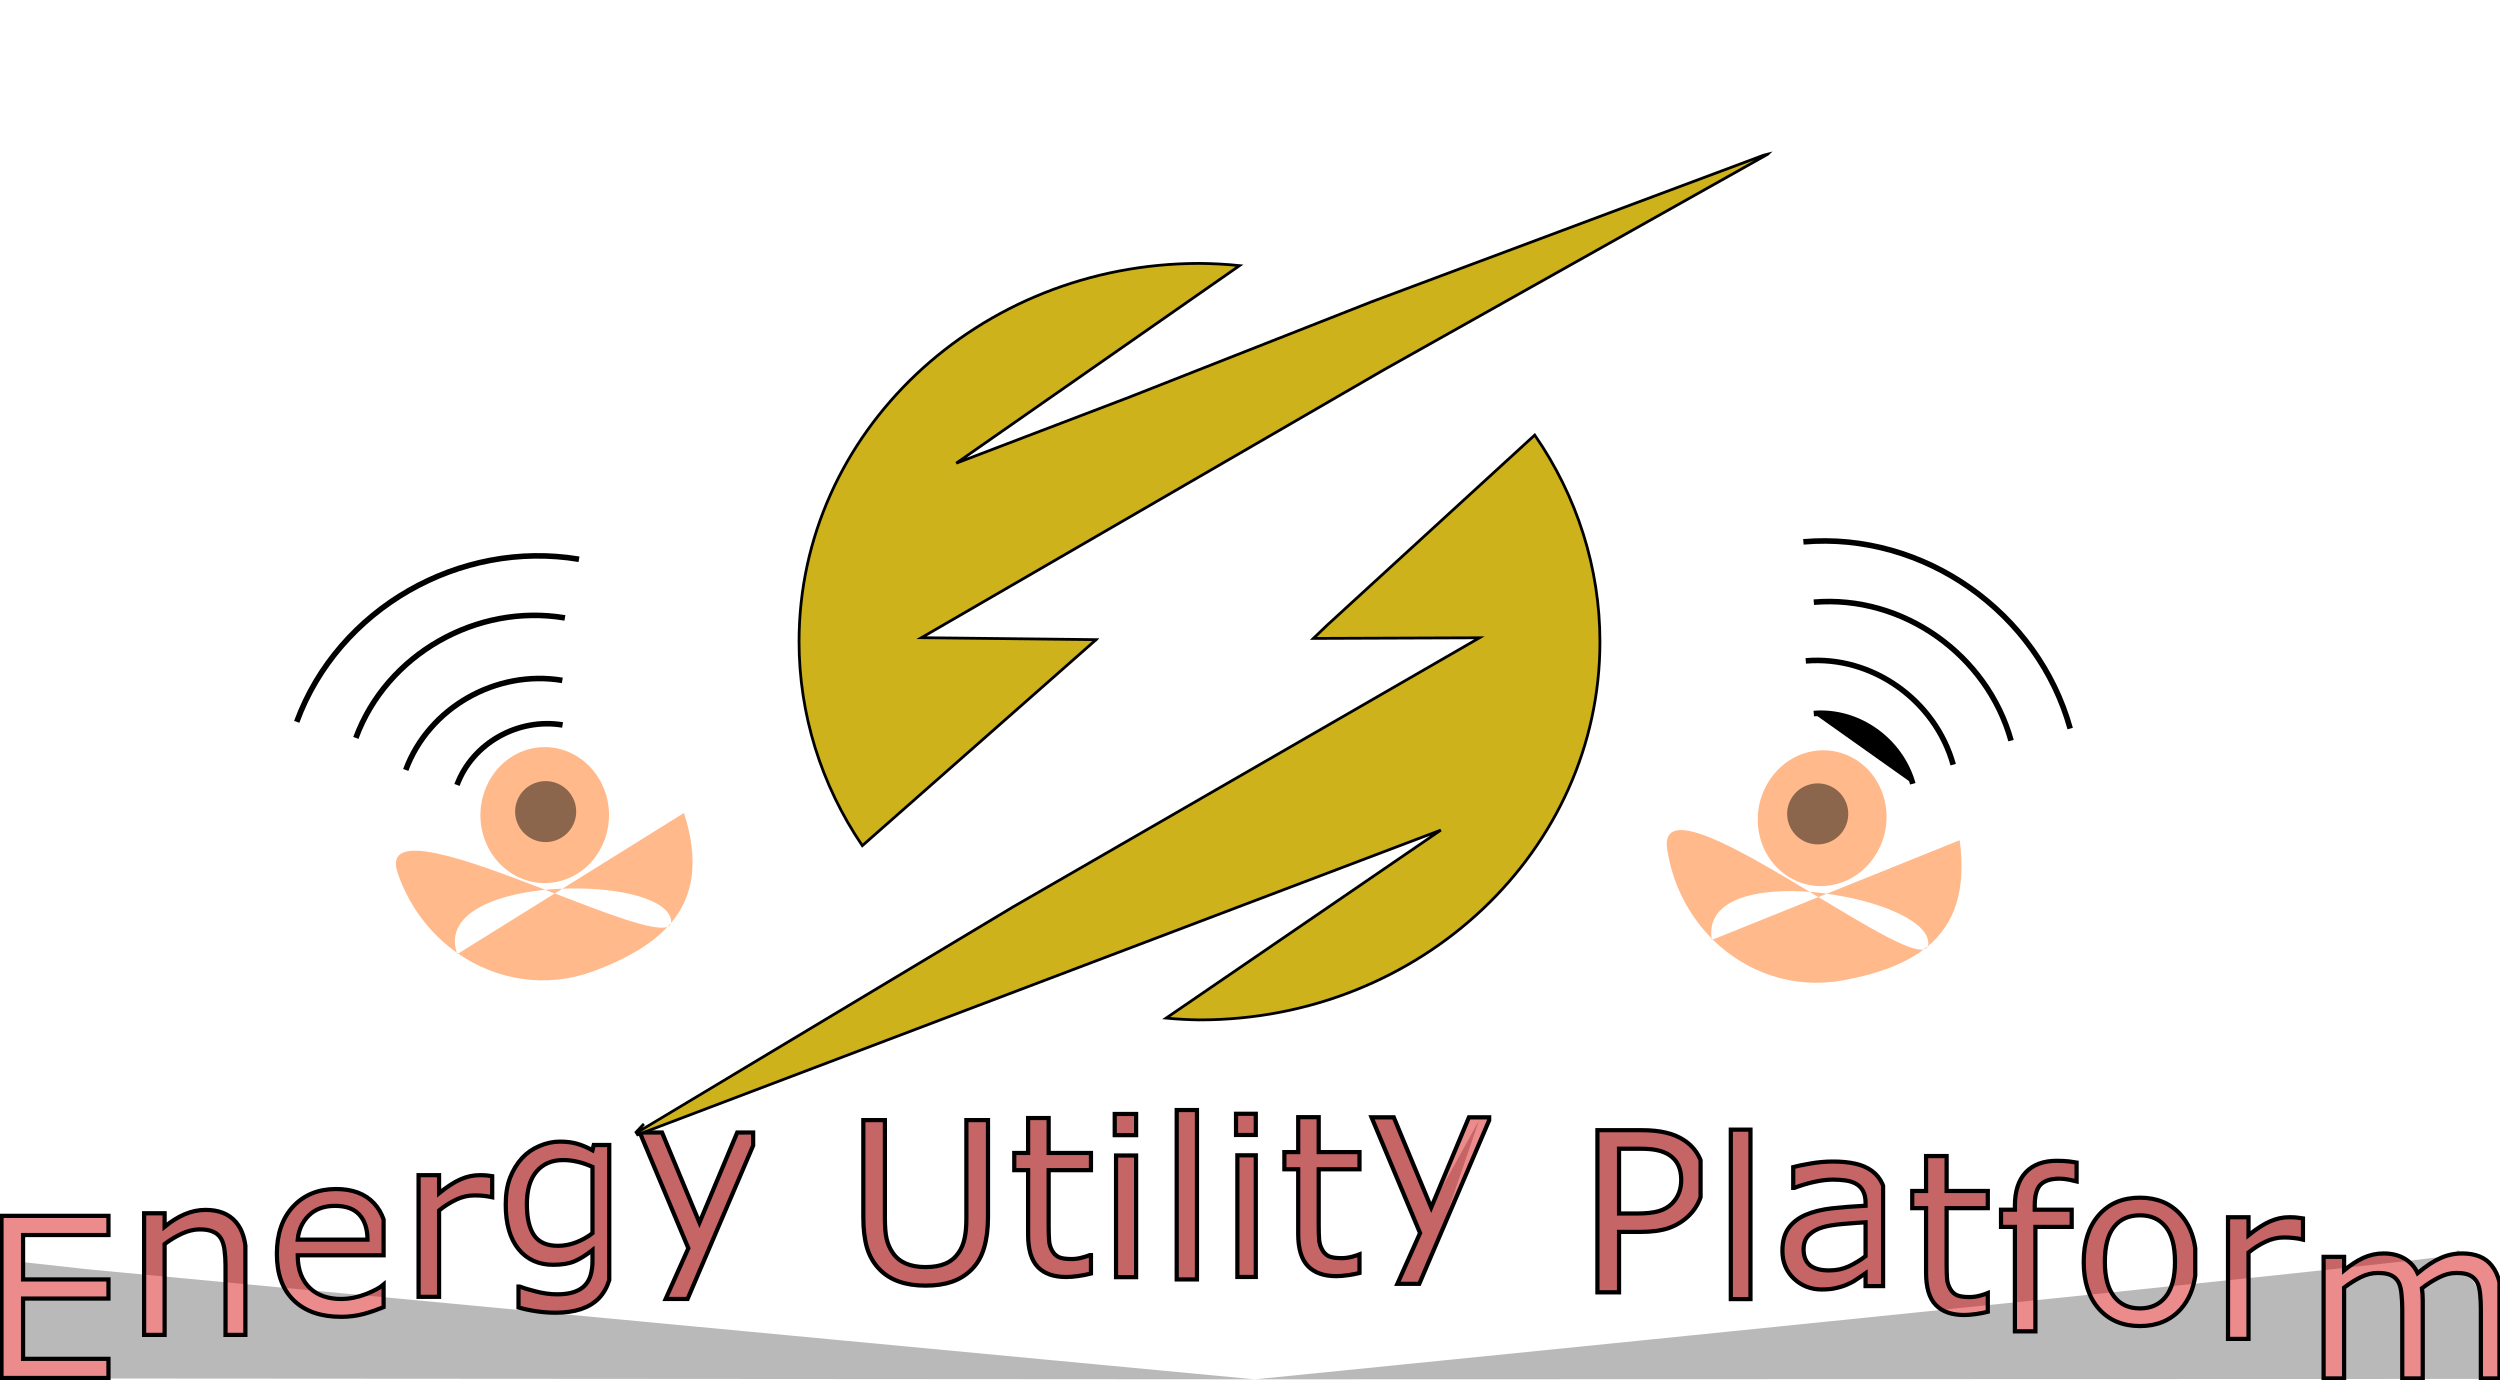 <svg xmlns="http://www.w3.org/2000/svg" xmlns:xlink="http://www.w3.org/1999/xlink" version="1.1" viewBox="101.68 23.35 199.68 110.24">
<g id="surface1">
<path style=" stroke:none;fill-rule:nonzero;fill:rgb(40%,40%,40%);fill-opacity:0.455;" d="M 195.633 112.043 L 195.633 125.578 L 197.25 125.578 L 197.25 112.043 Z M 200.371 112.34 L 200.371 114.035 L 201.949 114.035 L 201.949 112.34 Z M 190.684 112.355 L 190.684 114.051 L 192.391 114.051 L 192.391 112.355 Z M 205.336 112.609 L 205.336 115.402 L 204.23 115.402 L 204.23 116.777 L 205.336 116.777 L 205.336 121.945 C 205.336 123.121 205.594 123.977 206.113 124.512 C 206.629 125.043 207.383 125.312 208.375 125.312 C 208.66 125.312 208.984 125.285 209.344 125.234 C 209.664 125.188 209.957 125.129 210.23 125.062 L 210.23 123.574 C 210.102 123.625 209.914 123.688 209.641 123.762 C 209.348 123.836 209.07 123.875 208.805 123.875 C 208.344 123.875 208 123.824 207.773 123.719 C 207.555 123.609 207.379 123.438 207.254 123.207 C 207.113 122.957 207.031 122.691 207.008 122.406 C 206.984 122.117 206.973 121.715 206.973 121.203 L 206.973 116.777 L 210.23 116.777 L 210.23 115.402 L 206.973 115.402 L 206.973 112.609 Z M 211.191 112.625 L 215.066 121.871 L 213.254 125.926 L 215.004 125.926 L 216.137 123.562 L 219.816 112.832 L 215.957 119.828 L 212.969 112.625 Z M 183.766 112.68 L 183.766 115.473 L 182.66 115.473 L 182.66 116.848 L 183.766 116.848 L 183.766 122.016 C 183.766 123.191 184.027 124.047 184.543 124.582 C 185.059 125.117 185.816 125.383 186.809 125.383 C 187.094 125.383 187.414 125.355 187.773 125.305 C 188.141 125.25 188.477 125.184 188.785 125.105 L 188.785 123.633 L 188.699 123.633 C 188.57 123.688 188.359 123.754 188.07 123.832 C 187.781 123.91 187.5 123.945 187.234 123.945 C 186.777 123.945 186.434 123.895 186.207 123.789 C 185.984 123.68 185.812 123.508 185.684 123.277 C 185.543 123.027 185.465 122.762 185.441 122.477 C 185.418 122.188 185.406 121.785 185.406 121.277 L 185.406 116.848 L 188.785 116.848 L 188.785 115.473 L 185.406 115.473 L 185.406 112.68 Z M 172.5 116.625 L 172.348 113.117 C 172.324 112.566 171.285 112.957 170.605 112.844 C 170.633 115.434 170.402 123.301 171.184 123.793 C 172.906 126.496 174.508 125.812 175.113 126.027 C 177.836 126.246 176.93 125.703 177.742 125.703 C 178.539 125.703 178.641 125 179.238 124.797 C 179.836 124.594 179.438 124.453 179.883 124.016 C 180.355 123.551 180.043 123.754 180.246 123.059 C 180.457 122.355 180.562 121.535 180.562 120.598 L 180.562 112.844 L 178.836 112.844 L 178.836 120.727 C 178.836 121.359 178.785 121.891 178.688 122.32 C 178.594 122.742 178.434 123.121 178.207 123.449 C 177.949 123.832 177.23 124.242 176.793 124.434 C 176.359 124.621 176.199 124.59 175.578 124.59 C 174.961 124.59 174.434 124.492 173.992 124.301 C 173.559 124.109 172.859 123.305 172.602 122.926 C 172.375 122.598 172.551 119.551 172.453 119.145 C 172.359 118.738 172.465 119.848 172.453 119.145 L 172.328 112.844 Z M 239.883 113.609 L 239.883 127.148 L 241.453 127.148 L 241.453 113.609 Z M 229.23 113.652 L 229.23 126.605 L 230.957 126.605 L 230.957 121.777 L 232.68 121.777 C 233.609 121.777 234.379 121.668 234.988 121.449 C 235.598 121.223 236.129 120.887 236.574 120.438 C 236.934 120.078 237.215 119.656 237.41 119.168 C 237.434 119.113 237.449 119.059 237.469 119 L 237.469 116.059 C 237.422 115.93 237.367 115.809 237.305 115.699 C 237.039 115.203 236.66 114.793 236.164 114.461 C 235.746 114.184 235.266 113.98 234.727 113.855 C 234.188 113.719 233.527 113.652 232.75 113.652 Z M 152.754 113.836 L 156.633 123.082 L 154.82 127.137 L 156.57 127.137 L 161.809 114.875 L 161.809 113.836 L 160.535 113.836 L 157.52 121.039 L 154.531 113.836 Z M 146.352 114.566 C 145.82 114.566 145.281 114.684 144.742 114.914 C 144.203 115.141 143.742 115.461 143.363 115.871 C 142.957 116.312 142.637 116.836 142.398 117.445 C 142.164 118.051 142.051 118.77 142.051 119.605 C 142.051 121.129 142.391 122.312 143.07 123.152 C 143.754 123.988 144.676 124.406 145.84 124.406 C 146.535 124.406 147.109 124.309 147.555 124.121 C 148.008 123.922 148.48 123.625 148.977 123.23 L 148.977 124.121 C 148.977 124.512 148.93 124.871 148.844 125.188 C 148.758 125.508 148.613 125.781 148.41 126.008 C 148.207 126.246 147.922 126.43 147.555 126.562 C 147.188 126.695 146.727 126.766 146.168 126.766 C 145.59 126.766 145.008 126.684 144.426 126.527 C 143.848 126.379 143.422 126.25 143.156 126.145 L 143.07 126.145 L 143.07 127.816 C 143.547 127.949 144.027 128.051 144.516 128.121 C 145.008 128.195 145.512 128.234 146.031 128.234 C 147.586 128.234 148.738 127.848 149.488 127.078 C 149.855 126.699 150.133 126.215 150.316 125.629 L 150.316 114.836 L 149.078 114.836 L 148.977 115.254 C 148.551 115.023 148.148 114.852 147.766 114.742 C 147.387 114.625 146.918 114.566 146.352 114.566 Z M 230.957 115.133 L 232.664 115.133 C 233.211 115.133 233.66 115.172 234.012 115.254 C 234.375 115.328 234.691 115.457 234.973 115.637 C 235.289 115.848 235.527 116.117 235.688 116.445 C 235.844 116.777 235.922 117.164 235.922 117.613 C 235.922 117.996 235.863 118.34 235.746 118.648 C 235.637 118.953 235.445 119.246 235.172 119.527 C 234.898 119.797 234.543 120 234.109 120.125 C 233.672 120.246 233.105 120.309 232.41 120.309 L 230.957 120.309 Z M 200.477 115.66 L 200.477 125.379 L 201.949 125.379 L 201.949 115.66 Z M 190.789 115.676 L 190.789 125.395 L 192.391 125.395 L 192.391 115.676 Z M 255.477 115.719 L 255.477 118.508 L 254.371 118.508 L 254.371 119.883 L 255.477 119.883 L 255.477 125.051 C 255.477 126.23 255.734 127.086 256.254 127.617 C 256.77 128.152 257.523 128.418 258.52 128.418 C 258.801 128.418 259.125 128.391 259.484 128.34 C 259.816 128.293 260.121 128.23 260.406 128.16 L 260.406 126.668 C 260.281 126.723 260.07 126.789 259.781 126.871 C 259.492 126.945 259.211 126.984 258.945 126.984 C 258.484 126.984 258.145 126.93 257.918 126.828 C 257.695 126.715 257.523 126.547 257.395 126.312 C 257.254 126.062 257.172 125.797 257.148 125.512 C 257.129 125.223 257.117 124.824 257.117 124.312 L 257.117 119.883 L 260.406 119.883 L 260.406 118.508 L 257.117 118.508 L 257.117 115.719 Z M 146.641 116.039 C 147.012 116.039 147.383 116.082 147.754 116.168 C 148.133 116.25 148.539 116.387 148.977 116.586 L 148.977 121.883 C 148.574 122.191 148.133 122.438 147.652 122.621 C 147.176 122.801 146.699 122.891 146.223 122.891 C 145.332 122.891 144.699 122.609 144.312 122.047 C 143.93 121.484 143.738 120.66 143.738 119.57 C 143.738 118.422 143.996 117.547 144.516 116.941 C 145.031 116.34 145.738 116.039 146.641 116.039 Z M 265.922 116.098 C 264.836 116.098 264.008 116.41 263.43 117.027 C 262.855 117.645 262.57 118.527 262.57 119.684 L 262.57 120.004 L 261.461 120.004 L 261.461 121.379 L 262.57 121.379 L 262.57 129.723 L 264.207 129.723 L 264.207 121.379 L 267.105 121.379 L 267.105 120.004 L 264.152 120.004 L 264.152 119.672 C 264.152 118.863 264.312 118.301 264.625 117.996 C 264.945 117.68 265.453 117.523 266.156 117.523 C 266.379 117.523 266.633 117.555 266.926 117.613 C 267.16 117.656 267.332 117.695 267.496 117.738 L 267.496 116.238 C 267.309 116.207 267.121 116.176 266.906 116.148 C 266.617 116.117 266.289 116.098 265.922 116.098 Z M 248.039 116.156 C 247.453 116.156 246.855 116.207 246.254 116.312 C 245.648 116.418 245.188 116.512 244.867 116.598 L 244.867 118.262 L 244.953 118.262 C 245.52 118.047 246.062 117.883 246.594 117.773 C 247.121 117.656 247.602 117.602 248.031 117.602 C 248.383 117.602 248.723 117.621 249.051 117.668 C 249.375 117.715 249.652 117.805 249.887 117.938 C 250.129 118.078 250.316 118.27 250.441 118.512 C 250.574 118.758 250.645 119.062 250.645 119.434 L 250.645 119.688 C 249.691 119.734 248.801 119.805 247.969 119.895 C 247.137 119.988 246.426 120.168 245.836 120.426 C 245.246 120.688 244.797 121.047 244.477 121.504 C 244.16 121.957 244.004 122.551 244.004 123.289 C 244.004 124.188 244.309 124.926 244.918 125.508 C 245.531 126.086 246.273 126.379 247.148 126.379 C 247.625 126.379 248.043 126.332 248.395 126.238 C 248.75 126.152 249.062 126.043 249.336 125.906 C 249.57 125.805 249.809 125.664 250.051 125.488 C 250.301 125.309 250.496 125.172 250.645 125.074 L 250.645 126.109 L 252.043 126.109 L 252.043 118.098 C 252.023 118.047 252.008 117.988 251.984 117.938 C 251.793 117.516 251.516 117.172 251.148 116.902 C 250.777 116.633 250.336 116.441 249.824 116.328 C 249.32 116.215 248.723 116.156 248.039 116.156 Z M 135.09 117.246 L 135.09 126.965 L 136.727 126.965 L 136.727 120.066 C 137.164 119.711 137.617 119.426 138.086 119.203 C 138.555 118.977 139.043 118.863 139.551 118.863 C 139.863 118.863 140.133 118.879 140.359 118.906 C 140.559 118.93 140.762 118.965 140.969 119.008 L 140.969 117.324 C 140.828 117.305 140.672 117.281 140.586 117.273 C 140.457 117.254 140.254 117.246 139.969 117.246 C 139.449 117.246 138.941 117.355 138.441 117.578 C 137.949 117.793 137.379 118.16 136.727 118.684 L 136.727 117.246 Z M 128.504 118.352 C 127.086 118.352 125.941 118.816 125.07 119.75 C 124.207 120.684 123.773 121.945 123.773 123.535 C 123.773 125.141 124.227 126.383 125.133 127.258 C 126.039 128.129 127.297 128.562 128.914 128.562 C 129.547 128.562 130.148 128.484 130.727 128.328 C 131.258 128.184 131.781 128 132.297 127.789 L 132.297 125.984 C 132.008 126.234 131.543 126.484 130.891 126.746 C 130.223 127.004 129.559 127.137 128.895 127.137 C 128.395 127.137 127.938 127.066 127.52 126.926 C 127.105 126.789 126.75 126.578 126.449 126.301 C 126.133 126.016 125.887 125.656 125.707 125.215 C 125.527 124.766 125.438 124.246 125.438 123.648 L 132.297 123.648 L 132.297 120.777 C 132.117 120.281 131.867 119.855 131.535 119.496 C 130.828 118.734 129.816 118.352 128.504 118.352 Z M 272.559 119.043 C 271.184 119.043 270.09 119.504 269.277 120.426 C 268.469 121.344 268.066 122.594 268.066 124.176 C 268.066 125.758 268.469 127.008 269.277 127.926 C 270.09 128.84 271.184 129.301 272.559 129.301 C 273.926 129.301 275.016 128.84 275.828 127.926 C 276.441 127.23 276.824 126.344 276.973 125.266 L 276.973 123.086 C 276.824 122.008 276.441 121.121 275.828 120.426 C 275.016 119.504 273.926 119.043 272.559 119.043 Z M 128.418 119.699 C 129.289 119.699 129.934 119.934 130.359 120.402 C 130.789 120.871 131.008 121.535 131.012 122.395 L 125.438 122.395 C 125.508 121.629 125.801 120.988 126.316 120.473 C 126.84 119.957 127.539 119.699 128.418 119.699 Z M 118.078 120.02 C 117.5 120.02 116.941 120.141 116.395 120.375 C 115.848 120.613 115.32 120.945 114.809 121.367 L 114.809 120.289 L 113.172 120.289 L 113.172 130.008 L 114.809 130.008 L 114.809 122.75 C 115.258 122.41 115.723 122.129 116.211 121.906 C 116.699 121.688 117.168 121.578 117.613 121.578 C 118.051 121.578 118.406 121.637 118.676 121.762 C 118.949 121.875 119.16 122.055 119.305 122.301 C 119.445 122.52 119.539 122.828 119.594 123.223 C 119.645 123.609 119.672 124.027 119.672 124.473 L 119.672 130.008 L 121.258 130.008 L 121.258 122.879 C 121.156 122.082 120.898 121.445 120.48 120.969 C 119.93 120.336 119.129 120.02 118.078 120.02 Z M 272.559 120.453 C 273.438 120.453 274.121 120.758 274.617 121.375 C 275.109 121.984 275.355 122.918 275.355 124.176 C 275.355 125.406 275.105 126.332 274.605 126.961 C 274.113 127.578 273.43 127.891 272.559 127.891 C 271.676 127.891 270.988 127.578 270.496 126.949 C 270.004 126.32 269.754 125.395 269.754 124.176 C 269.754 122.918 270 121.984 270.488 121.375 C 270.98 120.758 271.672 120.453 272.559 120.453 Z M 201.906 133.52 L 101.781 133.449 L 110.324 133.449 L 110.324 131.918 L 103.504 131.918 L 103.504 127.105 L 110.324 127.105 L 110.324 125.574 L 103.504 125.574 L 103.504 122.027 L 103.41 124.145 L 108.828 124.742 Z M 279.59 120.605 L 279.59 130.324 L 281.227 130.324 L 281.227 123.426 C 281.664 123.07 282.117 122.785 282.586 122.562 C 283.059 122.336 283.547 122.223 284.051 122.223 C 284.363 122.223 284.633 122.238 284.859 122.27 C 285.094 122.293 285.332 122.332 285.574 122.391 L 285.574 120.699 C 285.375 120.668 285.195 120.641 285.086 120.633 C 284.961 120.613 284.754 120.605 284.469 120.605 C 283.953 120.605 283.445 120.715 282.945 120.938 C 282.449 121.152 281.879 121.52 281.227 122.043 L 281.227 120.605 Z M 250.645 121.012 L 250.645 123.715 C 250.238 124.027 249.797 124.297 249.32 124.523 C 248.844 124.746 248.316 124.855 247.742 124.855 C 247.051 124.855 246.535 124.715 246.199 124.438 C 245.863 124.152 245.695 123.734 245.695 123.176 C 245.695 122.684 245.84 122.297 246.129 122.02 C 246.422 121.734 246.801 121.527 247.273 121.395 C 247.668 121.281 248.199 121.199 248.875 121.141 C 249.555 121.082 250.145 121.039 250.645 121.012 Z M 292.012 123.5 C 291.438 123.5 290.895 123.621 290.383 123.855 C 289.879 124.094 289.371 124.426 288.859 124.848 L 288.859 123.77 L 287.223 123.77 L 287.223 133.488 L 288.859 133.488 L 288.859 126.23 C 289.305 125.891 289.754 125.609 290.199 125.387 C 290.652 125.168 291.102 125.059 291.551 125.059 C 292.02 125.059 292.383 125.121 292.629 125.25 C 292.879 125.371 293.07 125.555 293.207 125.805 C 293.328 126.039 293.406 126.348 293.441 126.738 C 293.48 127.121 293.504 127.527 293.504 127.953 L 293.504 133.488 L 295.141 133.488 L 295.141 127.266 C 295.141 127.094 295.133 126.918 295.121 126.746 C 295.109 126.566 295.098 126.41 295.078 126.277 C 295.539 125.922 295.996 125.633 296.457 125.406 C 296.914 125.172 297.371 125.059 297.832 125.059 C 298.301 125.059 298.355 125.035 298.605 125.164 C 298.855 125.289 298.863 125.066 298.996 125.312 C 299.117 125.547 299.688 126.355 299.723 126.746 C 299.762 127.133 299.781 127.539 299.781 127.953 L 299.781 133.488 L 301.266 133.488 L 201.906 133.52 C 202.367 133.473 298.578 123.859 298.293 123.5 C 297.789 122.852 298.074 123.445 297.574 123.586 C 296.977 123.758 297.09 123.625 296.543 123.875 C 295.996 124.117 295.391 124.52 294.73 125.074 C 294.504 124.582 294.16 124.195 293.695 123.918 C 293.234 123.641 292.676 123.5 292.012 123.5 Z M 292.012 123.5 "/>
<path style="fill-rule:nonzero;fill:rgb(83.137%,0%,0%);fill-opacity:0.455;stroke-width:0.2;stroke-linecap:square;stroke-linejoin:miter;stroke:rgb(0%,0%,0%);stroke-opacity:1;stroke-miterlimit:4;" d="M 116.053 66.551 L 116.053 74.591 L 117.013 74.591 L 117.013 66.551 Z M 118.864 66.728 L 118.864 67.735 L 119.8 67.735 L 119.8 66.728 Z M 113.117 66.737 L 113.117 67.744 L 114.13 67.744 L 114.13 66.737 Z M 121.809 66.888 L 121.809 68.547 L 121.154 68.547 L 121.154 69.364 L 121.809 69.364 L 121.809 72.434 C 121.809 73.132 121.962 73.64 122.271 73.958 C 122.576 74.274 123.024 74.434 123.612 74.434 C 123.781 74.434 123.974 74.417 124.187 74.387 C 124.377 74.359 124.551 74.325 124.713 74.285 L 124.713 73.401 C 124.637 73.431 124.525 73.468 124.363 73.513 C 124.189 73.557 124.025 73.58 123.867 73.58 C 123.594 73.58 123.39 73.55 123.255 73.487 C 123.126 73.422 123.021 73.32 122.947 73.183 C 122.864 73.035 122.815 72.877 122.801 72.707 C 122.787 72.536 122.78 72.297 122.78 71.993 L 122.78 69.364 L 124.713 69.364 L 124.713 68.547 L 122.78 68.547 L 122.78 66.888 Z M 125.283 66.897 L 127.582 72.389 L 126.507 74.798 L 127.545 74.798 L 130.856 67.036 L 130.856 66.897 L 129.897 66.897 L 128.11 71.176 L 126.337 66.897 Z M 109.014 66.93 L 109.014 68.589 L 108.358 68.589 L 108.358 69.405 L 109.014 69.405 L 109.014 72.475 C 109.014 73.174 109.169 73.682 109.475 74 C 109.781 74.318 110.23 74.475 110.819 74.475 C 110.988 74.475 111.178 74.459 111.391 74.429 C 111.609 74.397 111.808 74.357 111.991 74.311 L 111.991 73.436 L 111.94 73.436 C 111.864 73.468 111.739 73.508 111.567 73.554 C 111.396 73.601 111.229 73.622 111.071 73.622 C 110.8 73.622 110.596 73.591 110.462 73.529 C 110.33 73.464 110.228 73.362 110.151 73.225 C 110.068 73.076 110.022 72.919 110.008 72.749 C 109.994 72.577 109.987 72.338 109.987 72.037 L 109.987 69.405 L 111.991 69.405 L 111.991 68.589 L 109.987 68.589 L 109.987 66.93 Z M 101.207 67.027 L 101.207 71.633 C 101.207 72.215 101.267 72.705 101.387 73.104 C 101.51 73.506 101.712 73.847 101.992 74.127 C 102.235 74.376 102.537 74.564 102.896 74.691 C 103.255 74.819 103.675 74.884 104.157 74.884 C 104.629 74.884 105.042 74.824 105.396 74.703 C 105.753 74.582 106.061 74.39 106.328 74.127 C 106.606 73.854 106.805 73.508 106.926 73.095 C 107.051 72.677 107.113 72.19 107.113 71.633 L 107.113 67.027 L 106.089 67.027 L 106.089 71.71 C 106.089 72.085 106.061 72.401 106.001 72.656 C 105.948 72.907 105.853 73.132 105.718 73.327 C 105.563 73.554 105.357 73.726 105.097 73.84 C 104.84 73.949 104.525 74.004 104.157 74.004 C 103.793 74.004 103.478 73.946 103.216 73.833 C 102.958 73.719 102.752 73.552 102.602 73.327 C 102.467 73.132 102.37 72.912 102.312 72.67 C 102.256 72.429 102.229 72.102 102.229 71.684 L 102.229 67.027 Z M 142.303 67.482 L 142.303 75.524 L 143.235 75.524 L 143.235 67.482 Z M 135.984 67.507 L 135.984 75.202 L 137.008 75.202 L 137.008 72.334 L 138.03 72.334 C 138.582 72.334 139.038 72.269 139.4 72.139 C 139.761 72.004 140.076 71.805 140.341 71.538 C 140.554 71.324 140.721 71.074 140.837 70.784 C 140.85 70.751 140.86 70.719 140.871 70.684 L 140.871 68.937 C 140.843 68.86 140.811 68.788 140.774 68.723 C 140.616 68.429 140.392 68.185 140.097 67.988 C 139.849 67.823 139.564 67.702 139.245 67.628 C 138.925 67.547 138.533 67.507 138.072 67.507 Z M 90.617 67.616 L 92.918 73.109 L 91.843 75.517 L 92.881 75.517 L 95.988 68.234 L 95.988 67.616 L 95.233 67.616 L 93.444 71.895 L 91.671 67.616 Z M 86.819 68.05 C 86.504 68.05 86.184 68.12 85.864 68.257 C 85.544 68.391 85.271 68.582 85.046 68.825 C 84.805 69.088 84.615 69.399 84.474 69.76 C 84.335 70.12 84.267 70.547 84.267 71.044 C 84.267 71.949 84.469 72.652 84.872 73.151 C 85.278 73.647 85.825 73.895 86.515 73.895 C 86.928 73.895 87.268 73.84 87.532 73.726 C 87.801 73.608 88.082 73.431 88.376 73.197 L 88.376 73.726 C 88.376 73.958 88.348 74.172 88.297 74.359 C 88.246 74.55 88.16 74.712 88.04 74.847 C 87.919 74.988 87.75 75.097 87.532 75.176 C 87.315 75.255 87.041 75.297 86.71 75.297 C 86.367 75.297 86.022 75.248 85.676 75.155 C 85.333 75.067 85.081 74.991 84.923 74.928 L 84.872 74.928 L 84.872 75.921 C 85.155 76 85.44 76.06 85.73 76.102 C 86.022 76.146 86.321 76.169 86.629 76.169 C 87.551 76.169 88.235 75.94 88.679 75.483 C 88.897 75.257 89.062 74.97 89.171 74.622 L 89.171 68.21 L 88.436 68.21 L 88.376 68.459 C 88.123 68.322 87.885 68.22 87.658 68.155 C 87.433 68.085 87.155 68.05 86.819 68.05 Z M 137.008 68.387 L 138.021 68.387 C 138.345 68.387 138.612 68.41 138.821 68.459 C 139.036 68.503 139.224 68.579 139.391 68.686 C 139.578 68.811 139.72 68.972 139.815 69.166 C 139.907 69.364 139.954 69.593 139.954 69.86 C 139.954 70.088 139.919 70.292 139.849 70.475 C 139.784 70.656 139.671 70.83 139.509 70.997 C 139.347 71.157 139.136 71.278 138.878 71.352 C 138.619 71.424 138.283 71.461 137.87 71.461 L 137.008 71.461 Z M 118.927 68.7 L 118.927 74.473 L 119.8 74.473 L 119.8 68.7 Z M 113.18 68.709 L 113.18 74.482 L 114.13 74.482 L 114.13 68.709 Z M 151.554 68.735 L 151.554 70.392 L 150.898 70.392 L 150.898 71.208 L 151.554 71.208 L 151.554 74.278 C 151.554 74.979 151.707 75.487 152.015 75.803 C 152.321 76.121 152.768 76.278 153.359 76.278 C 153.526 76.278 153.718 76.262 153.931 76.232 C 154.128 76.204 154.309 76.167 154.478 76.125 L 154.478 75.239 C 154.404 75.271 154.279 75.311 154.108 75.36 C 153.936 75.404 153.769 75.427 153.612 75.427 C 153.338 75.427 153.137 75.394 153.002 75.334 C 152.87 75.267 152.768 75.167 152.692 75.028 C 152.608 74.879 152.56 74.721 152.546 74.552 C 152.534 74.38 152.527 74.144 152.527 73.84 L 152.527 71.208 L 154.478 71.208 L 154.478 70.392 L 152.527 70.392 L 152.527 68.735 Z M 86.99 68.925 C 87.21 68.925 87.43 68.951 87.651 69.002 C 87.875 69.05 88.116 69.132 88.376 69.25 L 88.376 72.396 C 88.137 72.58 87.875 72.726 87.59 72.835 C 87.308 72.942 87.025 72.995 86.742 72.995 C 86.214 72.995 85.839 72.828 85.609 72.494 C 85.382 72.16 85.268 71.67 85.268 71.023 C 85.268 70.341 85.421 69.821 85.73 69.461 C 86.035 69.104 86.455 68.925 86.99 68.925 Z M 157.75 68.96 C 157.106 68.96 156.615 69.146 156.272 69.512 C 155.931 69.879 155.762 70.403 155.762 71.09 L 155.762 71.28 L 155.104 71.28 L 155.104 72.097 L 155.762 72.097 L 155.762 77.053 L 156.733 77.053 L 156.733 72.097 L 158.452 72.097 L 158.452 71.28 L 156.701 71.28 L 156.701 71.083 C 156.701 70.603 156.796 70.269 156.981 70.088 C 157.171 69.9 157.472 69.807 157.889 69.807 C 158.021 69.807 158.172 69.825 158.346 69.86 C 158.485 69.886 158.587 69.909 158.684 69.935 L 158.684 69.043 C 158.573 69.025 158.462 69.006 158.334 68.99 C 158.163 68.972 157.968 68.96 157.75 68.96 Z M 147.142 68.995 C 146.794 68.995 146.44 69.025 146.083 69.088 C 145.724 69.15 145.45 69.206 145.26 69.257 L 145.26 70.245 L 145.311 70.245 C 145.647 70.118 145.969 70.02 146.284 69.955 C 146.597 69.886 146.882 69.853 147.137 69.853 C 147.346 69.853 147.547 69.865 147.742 69.893 C 147.934 69.921 148.099 69.974 148.238 70.053 C 148.382 70.136 148.493 70.25 148.567 70.394 C 148.646 70.54 148.687 70.721 148.687 70.942 L 148.687 71.092 C 148.122 71.12 147.594 71.162 147.1 71.215 C 146.607 71.271 146.185 71.378 145.835 71.531 C 145.485 71.686 145.218 71.9 145.028 72.171 C 144.841 72.441 144.748 72.793 144.748 73.232 C 144.748 73.765 144.929 74.204 145.29 74.55 C 145.654 74.893 146.094 75.067 146.613 75.067 C 146.896 75.067 147.144 75.039 147.353 74.984 C 147.564 74.933 147.749 74.868 147.911 74.786 C 148.05 74.726 148.192 74.643 148.335 74.538 C 148.484 74.431 148.599 74.35 148.687 74.292 L 148.687 74.907 L 149.517 74.907 L 149.517 70.148 C 149.505 70.118 149.496 70.083 149.482 70.053 C 149.369 69.802 149.204 69.598 148.986 69.438 C 148.766 69.278 148.504 69.164 148.201 69.097 C 147.902 69.03 147.547 68.995 147.142 68.995 Z M 80.138 69.642 L 80.138 75.415 L 81.109 75.415 L 81.109 71.317 C 81.369 71.106 81.637 70.937 81.915 70.805 C 82.193 70.67 82.483 70.603 82.784 70.603 C 82.97 70.603 83.13 70.612 83.264 70.628 C 83.382 70.642 83.503 70.663 83.626 70.689 L 83.626 69.689 C 83.542 69.677 83.449 69.663 83.398 69.658 C 83.322 69.647 83.201 69.642 83.032 69.642 C 82.724 69.642 82.423 69.707 82.126 69.839 C 81.834 69.967 81.496 70.185 81.109 70.496 L 81.109 69.642 Z M 76.231 70.299 C 75.39 70.299 74.711 70.575 74.194 71.13 C 73.682 71.684 73.425 72.434 73.425 73.378 C 73.425 74.332 73.694 75.069 74.231 75.589 C 74.769 76.107 75.515 76.364 76.474 76.364 C 76.85 76.364 77.207 76.318 77.55 76.225 C 77.865 76.139 78.175 76.03 78.481 75.905 L 78.481 74.833 C 78.31 74.981 78.034 75.13 77.647 75.285 C 77.251 75.438 76.857 75.517 76.463 75.517 C 76.166 75.517 75.895 75.476 75.647 75.392 C 75.402 75.311 75.191 75.186 75.012 75.021 C 74.825 74.851 74.679 74.638 74.572 74.376 C 74.465 74.109 74.412 73.8 74.412 73.445 L 78.481 73.445 L 78.481 71.74 C 78.375 71.445 78.226 71.192 78.029 70.979 C 77.61 70.526 77.01 70.299 76.231 70.299 Z M 161.687 70.71 C 160.872 70.71 160.223 70.983 159.741 71.531 C 159.261 72.076 159.022 72.819 159.022 73.758 C 159.022 74.698 159.261 75.441 159.741 75.986 C 160.223 76.529 160.872 76.803 161.687 76.803 C 162.498 76.803 163.145 76.529 163.627 75.986 C 163.991 75.573 164.218 75.046 164.306 74.406 L 164.306 73.111 C 164.218 72.471 163.991 71.944 163.627 71.531 C 163.145 70.983 162.498 70.71 161.687 70.71 Z M 76.18 71.099 C 76.697 71.099 77.079 71.239 77.332 71.517 C 77.587 71.795 77.716 72.19 77.719 72.7 L 74.412 72.7 C 74.454 72.246 74.628 71.865 74.933 71.559 C 75.244 71.252 75.659 71.099 76.18 71.099 Z M 70.046 71.29 C 69.703 71.29 69.372 71.362 69.048 71.501 C 68.723 71.642 68.41 71.84 68.107 72.09 L 68.107 71.45 L 67.136 71.45 L 67.136 77.223 L 68.107 77.223 L 68.107 72.912 C 68.373 72.71 68.649 72.543 68.939 72.41 C 69.228 72.28 69.506 72.215 69.771 72.215 C 70.03 72.215 70.241 72.25 70.401 72.324 C 70.563 72.392 70.688 72.499 70.774 72.645 C 70.857 72.775 70.913 72.958 70.945 73.192 C 70.976 73.422 70.992 73.67 70.992 73.935 L 70.992 77.223 L 71.933 77.223 L 71.933 72.988 C 71.872 72.515 71.719 72.137 71.471 71.853 C 71.145 71.478 70.67 71.29 70.046 71.29 Z M 161.687 71.547 C 162.209 71.547 162.614 71.728 162.908 72.095 C 163.2 72.457 163.346 73.011 163.346 73.758 C 163.346 74.489 163.198 75.039 162.902 75.413 C 162.61 75.78 162.204 75.965 161.687 75.965 C 161.164 75.965 160.756 75.78 160.464 75.406 C 160.172 75.032 160.023 74.482 160.023 73.758 C 160.023 73.011 160.169 72.457 160.459 72.095 C 160.751 71.728 161.161 71.547 161.687 71.547 Z M 60.379 71.573 L 60.379 79.267 L 65.447 79.267 L 65.447 78.357 L 61.401 78.357 L 61.401 75.499 L 65.447 75.499 L 65.447 74.589 L 61.401 74.589 L 61.401 72.482 L 65.447 72.482 L 65.447 71.573 Z M 165.858 71.638 L 165.858 77.411 L 166.829 77.411 L 166.829 73.313 C 167.089 73.102 167.358 72.932 167.636 72.8 C 167.916 72.666 168.206 72.598 168.505 72.598 C 168.69 72.598 168.85 72.608 168.984 72.626 C 169.123 72.64 169.265 72.663 169.408 72.698 L 169.408 71.693 C 169.29 71.675 169.184 71.659 169.119 71.654 C 169.045 71.642 168.922 71.638 168.753 71.638 C 168.447 71.638 168.146 71.703 167.849 71.835 C 167.555 71.963 167.216 72.181 166.829 72.492 L 166.829 71.638 Z M 148.687 71.879 L 148.687 73.485 C 148.446 73.67 148.185 73.83 147.902 73.965 C 147.619 74.097 147.306 74.162 146.966 74.162 C 146.556 74.162 146.25 74.079 146.05 73.914 C 145.851 73.745 145.751 73.496 145.751 73.164 C 145.751 72.872 145.837 72.642 146.009 72.478 C 146.182 72.308 146.407 72.185 146.688 72.106 C 146.922 72.039 147.237 71.99 147.638 71.956 C 148.041 71.921 148.391 71.895 148.687 71.879 Z M 173.227 73.357 C 172.887 73.357 172.565 73.429 172.261 73.568 C 171.962 73.71 171.661 73.907 171.357 74.158 L 171.357 73.517 L 170.386 73.517 L 170.386 79.29 L 171.357 79.29 L 171.357 74.979 C 171.621 74.777 171.888 74.61 172.152 74.478 C 172.421 74.348 172.687 74.283 172.954 74.283 C 173.232 74.283 173.447 74.32 173.593 74.397 C 173.742 74.469 173.855 74.578 173.936 74.726 C 174.008 74.865 174.055 75.049 174.075 75.281 C 174.099 75.508 174.112 75.749 174.112 76.002 L 174.112 79.29 L 175.083 79.29 L 175.083 75.594 C 175.083 75.492 175.079 75.387 175.072 75.285 C 175.065 75.179 175.058 75.086 175.046 75.007 C 175.32 74.796 175.591 74.624 175.864 74.489 C 176.135 74.35 176.407 74.283 176.68 74.283 C 176.958 74.283 177.171 74.32 177.32 74.397 C 177.468 74.471 177.581 74.585 177.663 74.733 C 177.734 74.87 177.781 75.053 177.802 75.285 C 177.825 75.515 177.836 75.756 177.836 76.002 L 177.836 79.29 L 178.717 79.29 L 178.717 74.717 C 178.643 74.411 178.522 74.148 178.353 73.937 C 178.054 73.55 177.588 73.357 176.953 73.357 C 176.585 73.357 176.24 73.431 175.915 73.58 C 175.591 73.724 175.232 73.963 174.84 74.292 C 174.706 74 174.502 73.77 174.226 73.605 C 173.953 73.441 173.621 73.357 173.227 73.357 Z M 173.227 73.357 " transform="matrix(1.686,0,0,1.683,0,0.006)"/>
<path style=" stroke:none;fill-rule:nonzero;fill:rgb(50.196%,50.196%,0%);fill-opacity:1;" d="M 133.961 23.352 C 92.922 143.492 113.441 83.422 133.961 23.352 Z M 133.961 23.352 "/>
<path style="fill-rule:nonzero;fill:rgb(78.039%,66.275%,0%);fill-opacity:0.894;stroke-width:0.913;stroke-linecap:square;stroke-linejoin:miter;stroke:rgb(0%,0%,0%);stroke-opacity:1;stroke-miterlimit:4;" d="M 698.65 433.496 L 697.228 433.864 L 569.388 481.658 C 569.468 481.706 569.548 481.754 569.372 481.658 L 489.632 513.045 L 432.999 534.659 L 525.747 469.978 C 521.384 469.529 517.006 469.289 512.627 469.257 C 440.222 469.257 381.544 524.693 381.544 593.076 C 381.544 616.74 388.735 639.924 402.254 659.856 L 478.622 592.563 L 478.686 592.563 L 478.814 592.419 L 421.606 591.778 L 572.728 504.233 L 698.602 433.544 Z M 622.362 525.447 L 554.703 587.42 L 549.893 592.018 L 604.288 591.81 L 451.6 679.899 L 328.331 753.873 L 328.698 754.482 L 591.632 654.761 L 501.713 716.302 C 505.341 716.638 508.984 716.846 512.627 716.894 C 585.017 716.894 643.711 661.458 643.711 593.076 C 643.695 569.059 636.28 545.554 622.362 525.447 Z M 330.744 751.005 L 330.536 751.15 L 328.187 753.665 L 328.219 753.713 Z M 330.744 751.005 " transform="matrix(0.244,0,0,0.244,72.405,-70.11)"/>
<path style=" stroke:none;fill-rule:nonzero;fill:rgb(100%,40%,0%);fill-opacity:0.455;" d="M 145.398 83.027 C 144.711 83 144.027 83.113 143.383 83.371 C 140.75 84.418 139.402 87.508 140.359 90.305 C 141.32 93.102 144.23 94.562 146.883 93.578 C 149.539 92.598 150.953 89.539 150.055 86.719 L 149.973 86.484 C 149.234 84.473 147.438 83.117 145.398 83.027 Z M 156.312 88.281 L 146.602 94.332 C 150.57 94.168 154.555 94.969 155.207 96.574 C 155.297 96.789 155.301 96.949 155.27 97.082 C 157.074 94.945 157.539 92.141 156.312 88.281 Z M 155.27 97.082 C 155.18 97.184 155.086 97.281 154.992 97.383 C 155.145 97.324 155.234 97.219 155.27 97.082 Z M 154.992 97.383 C 153.918 97.777 150.105 96.301 145.988 94.711 L 138.27 99.516 C 141.363 101.652 145.32 102.312 149.07 100.926 C 151.625 99.98 153.633 98.84 154.992 97.383 Z M 138.27 99.516 C 138.234 99.488 138.199 99.465 138.164 99.438 C 138.176 99.48 138.18 99.52 138.195 99.562 Z M 138.164 99.438 C 137.199 96.434 140.973 94.84 145.227 94.418 C 138.922 91.988 132.223 89.523 133.441 93.078 C 134.371 95.781 136.062 97.953 138.164 99.438 Z M 145.227 94.418 C 145.488 94.516 145.73 94.609 145.988 94.711 L 146.602 94.332 C 146.141 94.352 145.684 94.371 145.227 94.418 Z M 145.227 94.418 "/>
<path style="fill:none;stroke-width:0.265;stroke-linecap:butt;stroke-linejoin:miter;stroke:rgb(0%,0%,0%);stroke-opacity:1;stroke-miterlimit:4;" d="M 80.753 52.877 C 81.489 50.891 83.647 49.682 85.756 50.03 " transform="matrix(1.686,0,0,1.683,2.03,-2.946)"/>
<path style="fill:none;stroke-width:0.265;stroke-linecap:butt;stroke-linejoin:miter;stroke:rgb(0%,0%,0%);stroke-opacity:1;stroke-miterlimit:4;" d="M 78.326 52.165 C 79.418 49.202 82.618 47.392 85.744 47.914 " transform="matrix(1.686,0,0,1.683,2.03,-2.946)"/>
<path style="fill:none;stroke-width:0.265;stroke-linecap:butt;stroke-linejoin:miter;stroke:rgb(0%,0%,0%);stroke-opacity:1;stroke-miterlimit:4;" d="M 75.963 50.645 C 77.42 46.673 81.696 44.248 85.867 44.949 " transform="matrix(1.686,0,0,1.683,2.03,-2.946)"/>
<path style="fill:none;stroke-width:0.265;stroke-linecap:butt;stroke-linejoin:miter;stroke:rgb(0%,0%,0%);stroke-opacity:1;stroke-miterlimit:4;" d="M 73.161 49.882 C 75.129 44.501 80.901 41.22 86.534 42.166 " transform="matrix(1.686,0,0,1.683,2.03,-2.946)"/>
<path style=" stroke:none;fill-rule:nonzero;fill:rgb(0%,0%,0%);fill-opacity:0.455;" d="M 147.574 87.398 C 148 88.66 147.328 90.031 146.066 90.473 C 144.805 90.914 143.426 90.258 142.969 89.004 C 142.516 87.75 143.152 86.363 144.406 85.895 C 145.656 85.426 147.051 86.047 147.535 87.293 "/>
<path style=" stroke:none;fill-rule:nonzero;fill:rgb(100%,40%,0%);fill-opacity:0.455;" d="M 247.348 83.277 C 247.004 83.277 246.66 83.312 246.324 83.379 C 243.547 83.953 241.684 86.766 242.145 89.688 C 242.602 92.605 245.211 94.551 247.996 94.043 C 250.785 93.535 252.707 90.77 252.312 87.836 L 252.273 87.59 C 251.895 85.48 250.359 83.836 248.367 83.395 C 248.031 83.32 247.691 83.281 247.348 83.277 Z M 236.062 89.652 C 235.141 89.609 234.664 90.059 234.848 91.219 C 235.289 94.043 236.582 96.473 238.391 98.301 C 237.965 95.176 241.957 94.258 246.223 94.582 C 242.242 92.184 238.082 89.738 236.062 89.652 Z M 246.223 94.582 C 246.457 94.723 246.684 94.855 246.918 95 L 247.59 94.734 C 247.133 94.672 246.676 94.613 246.223 94.578 Z M 247.59 94.734 C 251.527 95.262 255.309 96.742 255.672 98.434 C 255.723 98.664 255.699 98.82 255.645 98.945 C 257.797 97.152 258.742 94.473 258.203 90.461 Z M 255.645 98.945 C 255.543 99.031 255.43 99.109 255.32 99.191 C 255.48 99.164 255.586 99.074 255.645 98.945 Z M 255.32 99.191 C 254.195 99.395 250.695 97.277 246.918 95 L 238.484 98.395 C 241.156 101.035 244.938 102.371 248.871 101.656 C 251.551 101.168 253.727 100.391 255.32 99.191 Z M 238.484 98.395 C 238.453 98.363 238.422 98.332 238.391 98.301 C 238.395 98.344 238.391 98.383 238.398 98.43 Z M 238.484 98.395 "/>
<path style=" stroke:none;fill-rule:nonzero;fill:rgb(0%,0%,0%);fill-opacity:0.455;" d="M 249.176 87.578 C 249.602 88.844 248.93 90.215 247.668 90.656 C 246.406 91.098 245.027 90.441 244.57 89.188 C 244.113 87.934 244.754 86.547 246.004 86.078 C 247.254 85.605 248.652 86.23 249.137 87.473 "/>
<path style="fill-rule:nonzero;fill:rgb(0%,0%,0%);fill-opacity:1;stroke-width:0.265;stroke-linecap:butt;stroke-linejoin:miter;stroke:rgb(0%,0%,0%);stroke-opacity:1;stroke-miterlimit:4;" d="M 141.279 49.462 C 143.326 48.927 145.556 50.001 146.479 51.929 " transform="matrix(1.66,0.292,-0.293,1.658,26.519,-42.919)"/>
<path style="fill:none;stroke-width:0.265;stroke-linecap:butt;stroke-linejoin:miter;stroke:rgb(0%,0%,0%);stroke-opacity:1;stroke-miterlimit:4;" d="M 140.471 47.067 C 143.524 46.26 146.841 47.845 148.207 50.705 " transform="matrix(1.66,0.292,-0.293,1.658,26.519,-42.919)"/>
<path style="fill:none;stroke-width:0.265;stroke-linecap:butt;stroke-linejoin:miter;stroke:rgb(0%,0%,0%);stroke-opacity:1;stroke-miterlimit:4;" d="M 140.362 44.259 C 144.451 43.175 148.887 45.286 150.708 49.105 " transform="matrix(1.66,0.292,-0.293,1.658,26.519,-42.919)"/>
<path style="fill:none;stroke-width:0.265;stroke-linecap:butt;stroke-linejoin:miter;stroke:rgb(0%,0%,0%);stroke-opacity:1;stroke-miterlimit:4;" d="M 139.378 41.525 C 144.914 40.051 150.913 42.898 153.368 48.056 " transform="matrix(1.66,0.292,-0.293,1.658,26.519,-42.919)"/>
</g>
</svg>